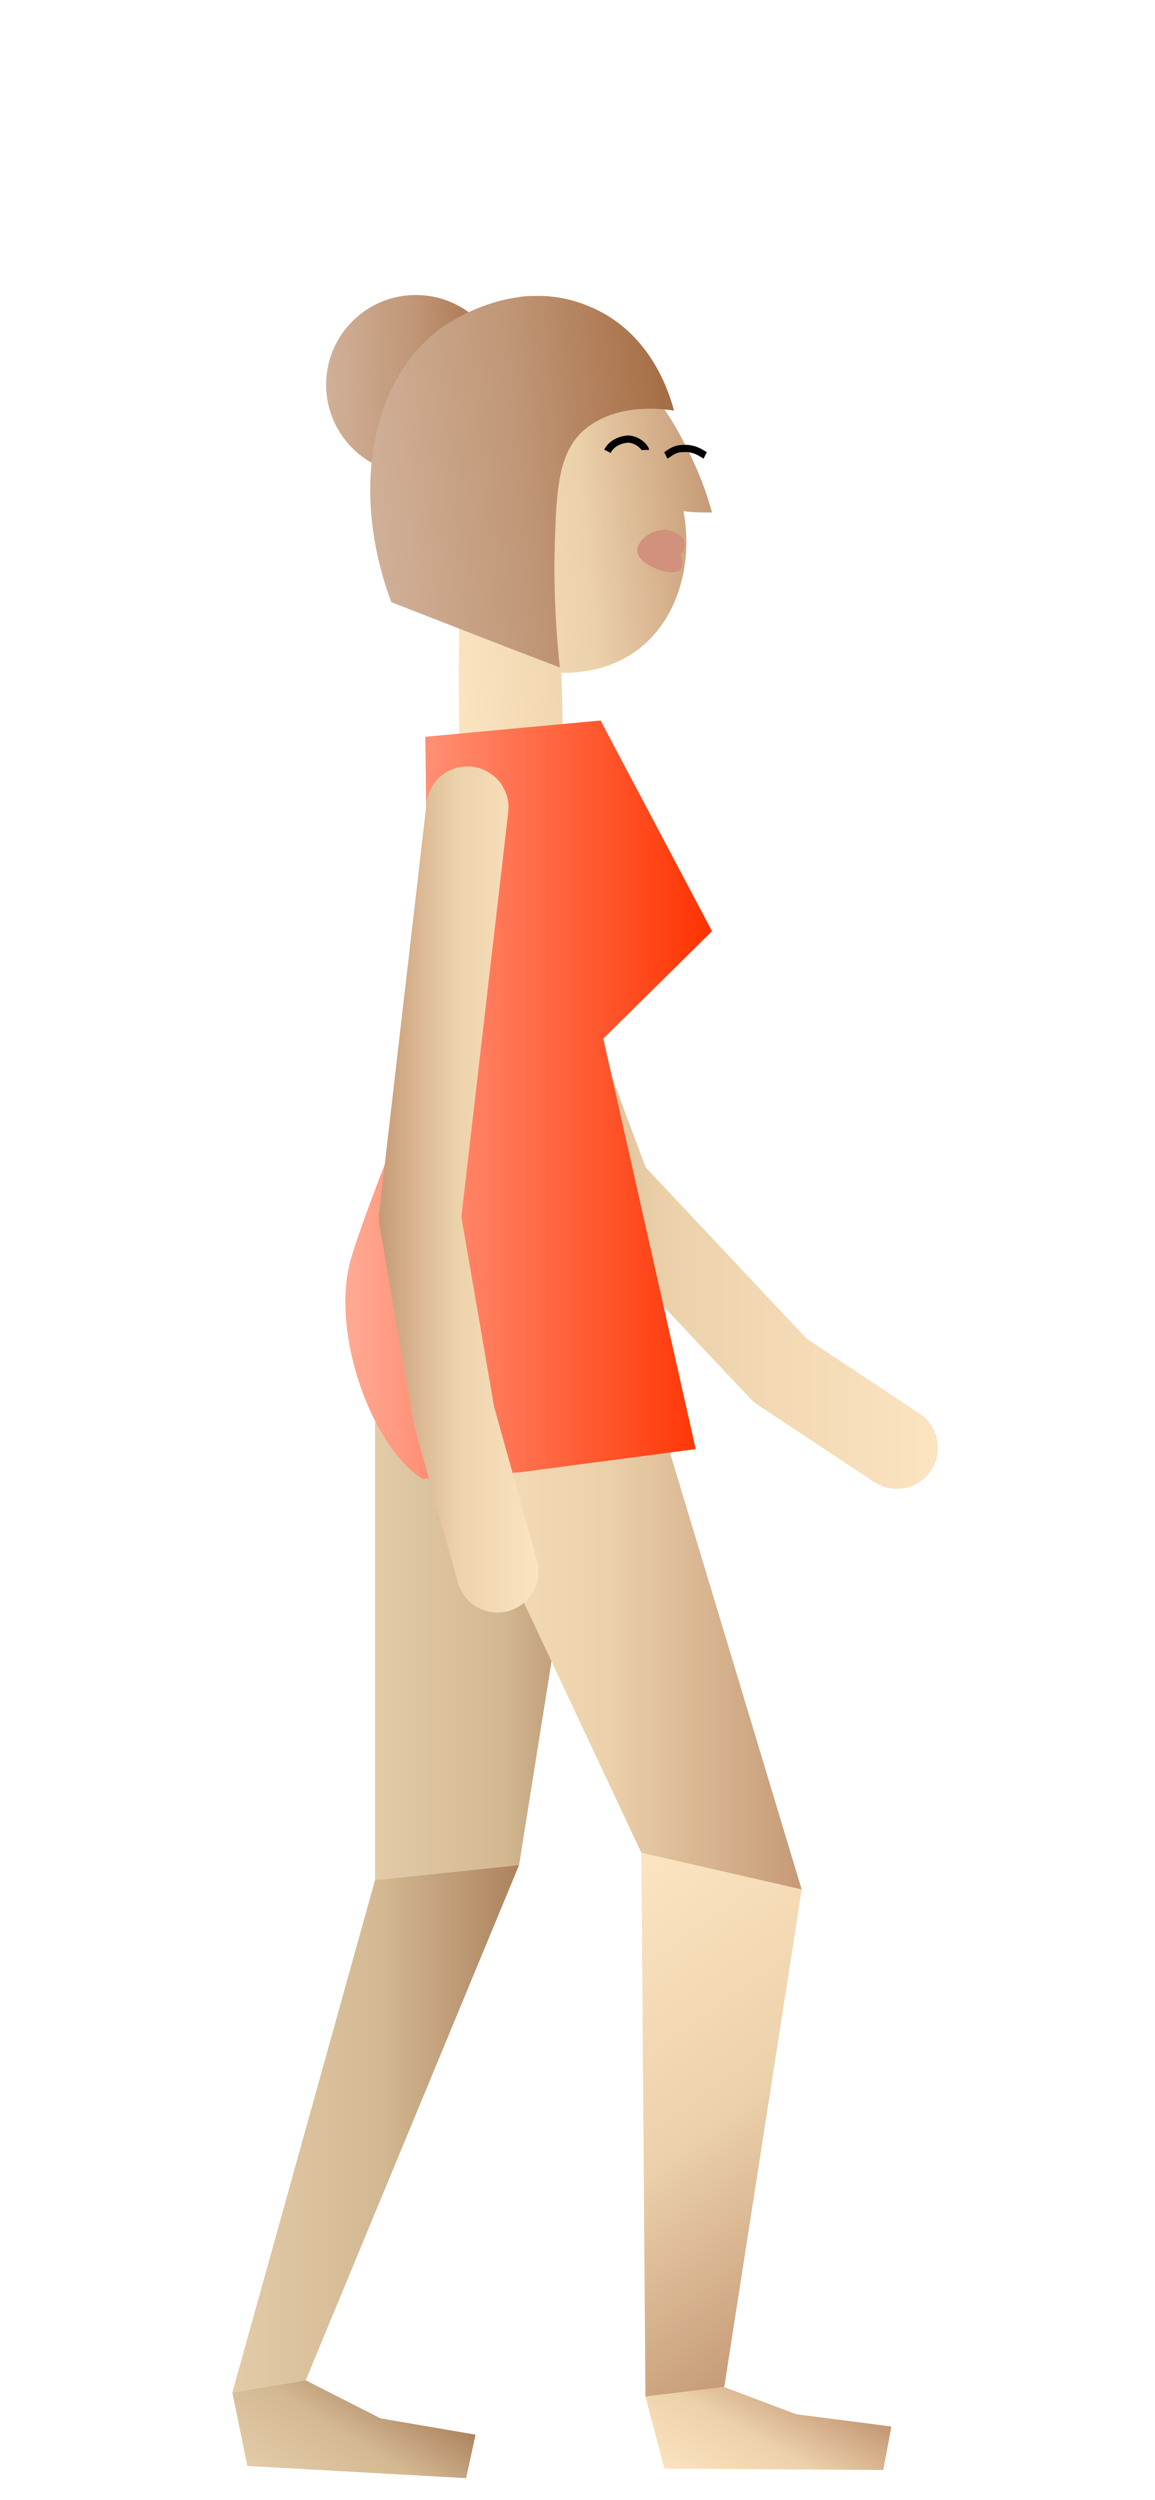 <?xml version="1.0" encoding="utf-8"?>
<!-- Generator: Adobe Illustrator 19.1.0, SVG Export Plug-In . SVG Version: 6.00 Build 0)  -->
<svg version="1.1" xmlns="http://www.w3.org/2000/svg" xmlns:xlink="http://www.w3.org/1999/xlink" x="0px" y="0px"
	 viewBox="0 0 85 183.9" style="enable-background:new 0 0 85 183.9;" xml:space="preserve">
<style type="text/css">
	.st0{fill:url(#SVGID_1_);}
	.st1{fill:url(#SVGID_2_);}
	.st2{fill:none;stroke:url(#SVGID_3_);stroke-width:9;stroke-linecap:round;stroke-linejoin:round;stroke-miterlimit:10;}
	.st3{fill:url(#SVGID_4_);}
	.st4{fill:none;stroke:#000000;stroke-width:0.787;stroke-miterlimit:10;}
	.st5{fill:#D1917D;}
	.st6{fill:url(#SVGID_5_);}
	.st7{fill:url(#SVGID_6_);}
	.st8{fill:url(#SVGID_7_);}
	.st9{fill:url(#SVGID_8_);}
	.st10{fill:url(#SVGID_9_);}
	.st11{fill:url(#SVGID_10_);}
	.st12{fill:#FFFFFF;}
	.st13{fill:none;stroke:url(#SVGID_11_);stroke-width:6.265;stroke-miterlimit:10;}
	.st14{fill:url(#SVGID_12_);}
	.st15{fill:url(#SVGID_13_);}
	.st16{fill:url(#SVGID_14_);}
	.st17{fill:#01A0C7;}
	.st18{fill:none;stroke:url(#SVGID_15_);stroke-width:9;stroke-linecap:round;stroke-linejoin:round;stroke-miterlimit:10;}
	.st19{fill:url(#SVGID_16_);}
	.st20{fill:url(#SVGID_17_);}
	.st21{fill:none;stroke:url(#SVGID_18_);stroke-width:6.045;stroke-linecap:round;stroke-linejoin:round;stroke-miterlimit:10;}
	.st22{fill:url(#SVGID_19_);}
	.st23{fill:none;stroke:#000000;stroke-width:0.529;stroke-miterlimit:10;}
	.st24{fill:url(#SVGID_20_);}
	.st25{fill:url(#SVGID_21_);}
	.st26{fill:url(#SVGID_22_);}
	.st27{fill:url(#SVGID_23_);}
	.st28{fill:url(#SVGID_24_);}
	.st29{fill:url(#SVGID_25_);}
	.st30{fill:url(#SVGID_26_);}
	.st31{fill:none;stroke:url(#SVGID_27_);stroke-width:6.045;stroke-linecap:round;stroke-linejoin:round;stroke-miterlimit:10;}
	.st32{fill:url(#SVGID_28_);}
	.st33{fill:url(#SVGID_29_);}
	.st34{fill:none;stroke:url(#SVGID_30_);stroke-width:6.045;stroke-linecap:round;stroke-linejoin:round;stroke-miterlimit:10;}
	.st35{fill:url(#SVGID_31_);}
	.st36{fill:url(#SVGID_32_);}
	.st37{fill:url(#SVGID_33_);}
	.st38{fill:url(#SVGID_34_);}
	.st39{fill:url(#SVGID_35_);}
	.st40{fill:url(#SVGID_36_);}
	.st41{fill:url(#SVGID_37_);}
	.st42{fill:url(#SVGID_38_);}
	.st43{fill:none;stroke:url(#SVGID_39_);stroke-width:6.045;stroke-linecap:round;stroke-linejoin:round;stroke-miterlimit:10;}
	.st44{fill:url(#SVGID_40_);}
	.st45{fill:url(#SVGID_41_);}
	.st46{fill:url(#SVGID_42_);}
	.st47{fill:url(#SVGID_43_);}
	.st48{fill:url(#SVGID_44_);}
	.st49{fill:url(#SVGID_45_);}
	.st50{fill:url(#SVGID_46_);}
	.st51{fill:url(#SVGID_47_);}
	.st52{fill:url(#SVGID_48_);}
	.st53{fill:url(#SVGID_49_);}
	.st54{fill:none;stroke:url(#SVGID_50_);stroke-width:6.045;stroke-linecap:round;stroke-linejoin:round;stroke-miterlimit:10;}
	.st55{fill:none;stroke:url(#SVGID_51_);stroke-width:6.045;stroke-linecap:round;stroke-linejoin:round;stroke-miterlimit:10;}
	.st56{fill:url(#SVGID_52_);}
	.st57{fill:url(#SVGID_53_);}
	.st58{fill:url(#SVGID_54_);}
	.st59{fill:url(#SVGID_55_);}
	.st60{fill:url(#SVGID_56_);}
	.st61{fill:url(#SVGID_57_);}
	.st62{fill:url(#SVGID_58_);}
	.st63{fill:url(#SVGID_59_);}
	.st64{fill:url(#SVGID_60_);}
	.st65{fill:url(#SVGID_61_);}
	.st66{fill:none;stroke:url(#SVGID_62_);stroke-width:6.045;stroke-linecap:round;stroke-linejoin:round;stroke-miterlimit:10;}
	.st67{fill:url(#SVGID_63_);}
	.st68{fill:url(#SVGID_64_);}
	.st69{fill:url(#SVGID_65_);}
	.st70{fill:url(#SVGID_66_);}
	.st71{fill:url(#SVGID_67_);}
	.st72{fill:url(#SVGID_68_);}
	.st73{fill:url(#SVGID_69_);}
	.st74{fill:url(#SVGID_70_);}
	.st75{fill:url(#SVGID_71_);}
	.st76{fill:url(#SVGID_72_);}
	.st77{fill:none;stroke:url(#SVGID_73_);stroke-width:6.045;stroke-linecap:round;stroke-linejoin:round;stroke-miterlimit:10;}
	.st78{fill:url(#SVGID_74_);}
	.st79{fill:url(#SVGID_75_);}
	.st80{fill:url(#SVGID_76_);}
	.st81{fill:url(#SVGID_77_);}
	.st82{fill:url(#SVGID_78_);}
	.st83{fill:url(#SVGID_79_);}
	.st84{fill:url(#SVGID_80_);}
	.st85{fill:url(#SVGID_81_);}
	.st86{fill:url(#SVGID_82_);}
	.st87{fill:url(#SVGID_83_);}
	.st88{fill:none;stroke:url(#SVGID_84_);stroke-width:6.045;stroke-linecap:round;stroke-linejoin:round;stroke-miterlimit:10;}
	.st89{fill:none;stroke:url(#SVGID_85_);stroke-width:6.045;stroke-linecap:round;stroke-linejoin:round;stroke-miterlimit:10;}
	.st90{fill:url(#SVGID_86_);}
	.st91{fill:url(#SVGID_87_);}
	.st92{fill:url(#SVGID_88_);}
	.st93{fill:url(#SVGID_89_);}
	.st94{fill:url(#SVGID_90_);}
	.st95{fill:url(#SVGID_91_);}
	.st96{fill:url(#SVGID_92_);}
	.st97{fill:url(#SVGID_93_);}
	.st98{fill:url(#SVGID_94_);}
	.st99{fill:url(#SVGID_95_);}
	.st100{fill:none;stroke:url(#SVGID_96_);stroke-width:6.045;stroke-linecap:round;stroke-linejoin:round;stroke-miterlimit:10;}
	.st101{fill:none;stroke:#000000;stroke-width:9;stroke-miterlimit:10;}
	.st102{fill:none;stroke:#000000;stroke-width:6.037;stroke-miterlimit:10;}
	.st103{fill:#0000FF;}
	.st104{opacity:0.3;}
	.st105{fill:none;stroke:#000000;stroke-width:2;stroke-miterlimit:10;}
	.st106{fill:none;stroke:#FFFFFF;stroke-width:9;stroke-miterlimit:10;}
	.st107{opacity:0.51;}
	.st108{fill:#F4D47A;}
	.st109{opacity:0.3;fill:#1D1D1B;}
	.st110{fill:#F9F8F7;}
	.st111{fill:#3A4D57;}
	.st112{fill:url(#SVGID_97_);}
	.st113{fill:url(#SVGID_98_);}
	.st114{fill:url(#SVGID_99_);}
	.st115{fill:url(#SVGID_100_);}
	.st116{fill:url(#SVGID_101_);}
	.st117{fill:url(#SVGID_102_);}
	.st118{fill:url(#SVGID_103_);}
	.st119{fill:url(#SVGID_104_);}
	.st120{fill:url(#SVGID_113_);}
	.st121{fill:url(#SVGID_114_);}
	.st122{fill:url(#SVGID_115_);}
	.st123{fill:url(#SVGID_116_);}
	.st124{fill:url(#SVGID_117_);}
	.st125{fill:url(#SVGID_118_);}
	.st126{fill:url(#SVGID_119_);}
	.st127{fill:url(#SVGID_120_);}
	.st128{fill:url(#SVGID_121_);}
	.st129{fill:url(#SVGID_122_);}
	.st130{fill:url(#SVGID_123_);}
	.st131{fill:#CABB94;}
	.st132{fill:#424242;}
	.st133{fill:#2047B7;}
	.st134{fill:url(#SVGID_124_);}
	.st135{fill:url(#SVGID_125_);}
	.st136{fill:url(#SVGID_126_);}
	.st137{fill:url(#SVGID_127_);}
	.st138{fill:url(#SVGID_128_);}
	.st139{fill:url(#SVGID_129_);}
	.st140{fill:url(#SVGID_130_);}
	.st141{fill:url(#SVGID_131_);}
	.st142{fill:none;stroke:url(#SVGID_132_);stroke-width:6.045;stroke-linecap:round;stroke-linejoin:round;stroke-miterlimit:10;}
	.st143{fill:url(#SVGID_133_);}
	.st144{fill:url(#SVGID_134_);}
	.st145{fill:url(#SVGID_135_);}
	.st146{fill:url(#SVGID_136_);}
	.st147{fill:url(#SVGID_137_);}
	.st148{fill:url(#SVGID_138_);}
	.st149{fill:url(#SVGID_139_);}
	.st150{fill:url(#SVGID_140_);}
	.st151{fill:url(#SVGID_141_);}
	.st152{fill:none;stroke:url(#SVGID_142_);stroke-width:6.045;stroke-linecap:round;stroke-linejoin:round;stroke-miterlimit:10;}
	.st153{fill:none;}
	.st154{fill:url(#SVGID_143_);}
	.st155{fill:url(#SVGID_144_);}
	.st156{fill:none;stroke:url(#SVGID_145_);stroke-width:6.045;stroke-linecap:round;stroke-linejoin:round;stroke-miterlimit:10;}
	.st157{fill:url(#SVGID_146_);}
	.st158{fill:url(#SVGID_147_);}
	.st159{fill:url(#SVGID_148_);}
	.st160{fill:url(#SVGID_149_);}
	.st161{fill:url(#SVGID_150_);}
	.st162{fill:url(#SVGID_151_);}
	.st163{fill:url(#SVGID_152_);}
	.st164{fill:url(#SVGID_153_);}
	.st165{fill:url(#SVGID_154_);}
	.st166{fill:none;stroke:url(#SVGID_155_);stroke-width:6.045;stroke-linecap:round;stroke-linejoin:round;stroke-miterlimit:10;}
	.st167{fill:url(#SVGID_156_);}
	.st168{fill:url(#SVGID_157_);}
	.st169{fill:url(#SVGID_158_);}
	.st170{fill:url(#SVGID_159_);}
	.st171{fill:url(#SVGID_160_);}
	.st172{fill:url(#SVGID_161_);}
	.st173{fill:url(#SVGID_162_);}
	.st174{fill:url(#SVGID_163_);}
	.st175{fill:url(#SVGID_164_);}
	.st176{fill:url(#SVGID_165_);}
	.st177{fill:url(#SVGID_166_);}
	.st178{fill:none;stroke:url(#SVGID_167_);stroke-width:6.045;stroke-linecap:round;stroke-linejoin:round;stroke-miterlimit:10;}
	.st179{fill:none;stroke:url(#SVGID_168_);stroke-width:6.045;stroke-linecap:round;stroke-linejoin:round;stroke-miterlimit:10;}
	.st180{fill:url(#SVGID_169_);}
	.st181{fill:url(#SVGID_170_);}
	.st182{fill:url(#SVGID_171_);}
	.st183{fill:url(#SVGID_172_);}
	.st184{fill:url(#SVGID_173_);}
	.st185{fill:url(#SVGID_174_);}
	.st186{fill:url(#SVGID_175_);}
	.st187{fill:url(#SVGID_176_);}
	.st188{fill:url(#SVGID_177_);}
	.st189{fill:url(#SVGID_178_);}
	.st190{fill:url(#SVGID_179_);}
	.st191{fill:none;stroke:url(#SVGID_180_);stroke-width:6.045;stroke-linecap:round;stroke-linejoin:round;stroke-miterlimit:10;}
	.st192{fill:url(#SVGID_181_);}
	.st193{fill:url(#SVGID_182_);}
	.st194{fill:url(#SVGID_183_);}
	.st195{fill:url(#SVGID_184_);}
	.st196{fill:url(#SVGID_186_);}
	.st197{fill:url(#SVGID_188_);}
	.st198{fill:url(#SVGID_190_);}
	.st199{fill:url(#SVGID_192_);}
	.st200{fill:url(#SVGID_194_);}
	.st201{fill:url(#SVGID_196_);}
	.st202{fill:url(#SVGID_198_);}
	.st203{fill:none;stroke:url(#SVGID_200_);stroke-width:6.045;stroke-linecap:round;stroke-linejoin:round;stroke-miterlimit:10;}
	.st204{fill:none;stroke:url(#SVGID_201_);stroke-width:6.045;stroke-linecap:round;stroke-linejoin:round;stroke-miterlimit:10;}
	.st205{fill:url(#SVGID_202_);}
	.st206{fill:url(#SVGID_203_);}
	.st207{fill:url(#SVGID_204_);}
	.st208{fill:url(#SVGID_205_);}
	.st209{fill:url(#SVGID_206_);}
	.st210{fill:url(#SVGID_207_);}
	.st211{fill:url(#SVGID_208_);}
	.st212{fill:url(#SVGID_209_);}
	.st213{fill:url(#SVGID_210_);}
	.st214{fill:url(#SVGID_211_);}
	.st215{fill:url(#SVGID_212_);}
	.st216{fill:none;stroke:url(#SVGID_213_);stroke-width:6.045;stroke-linecap:round;stroke-linejoin:round;stroke-miterlimit:10;}
	.st217{fill:none;stroke:url(#SVGID_214_);stroke-width:6.045;stroke-linecap:round;stroke-linejoin:round;stroke-miterlimit:10;}
	.st218{fill:url(#SVGID_215_);}
	.st219{fill:url(#SVGID_216_);}
	.st220{fill:url(#SVGID_217_);}
	.st221{fill:url(#SVGID_218_);}
	.st222{fill:url(#SVGID_219_);}
	.st223{fill:url(#SVGID_220_);}
	.st224{fill:url(#SVGID_221_);}
	.st225{fill:url(#SVGID_222_);}
	.st226{fill:url(#SVGID_223_);}
	.st227{fill:url(#SVGID_224_);}
	.st228{fill:url(#SVGID_225_);}
	.st229{fill:none;stroke:url(#SVGID_226_);stroke-width:6.045;stroke-linecap:round;stroke-linejoin:round;stroke-miterlimit:10;}
	.st230{fill:url(#SVGID_227_);}
	.st231{fill:url(#SVGID_228_);}
	.st232{fill:url(#SVGID_229_);}
	.st233{fill:url(#SVGID_230_);}
	.st234{fill:url(#SVGID_231_);}
	.st235{fill:url(#SVGID_232_);}
	.st236{fill:url(#SVGID_233_);}
	.st237{fill:url(#SVGID_234_);}
	.st238{fill:url(#SVGID_235_);}
	.st239{fill:url(#SVGID_236_);}
	.st240{fill:url(#SVGID_237_);}
	.st241{fill:none;stroke:url(#SVGID_238_);stroke-width:6.045;stroke-linecap:round;stroke-linejoin:round;stroke-miterlimit:10;}
	.st242{fill:url(#SVGID_239_);}
	.st243{fill:url(#SVGID_240_);}
	.st244{fill:url(#SVGID_241_);}
	.st245{fill:url(#SVGID_242_);}
	.st246{fill:url(#SVGID_243_);}
	.st247{fill:url(#SVGID_244_);}
	.st248{fill:url(#SVGID_245_);}
	.st249{fill:url(#SVGID_246_);}
	.st250{fill:url(#SVGID_247_);}
	.st251{fill:url(#SVGID_248_);}
	.st252{fill:url(#SVGID_249_);}
	.st253{fill:none;stroke:url(#SVGID_250_);stroke-width:6.045;stroke-linecap:round;stroke-linejoin:round;stroke-miterlimit:10;}
	.st254{fill:url(#SVGID_251_);}
	.st255{fill:url(#SVGID_252_);}
	.st256{fill:url(#SVGID_253_);}
	.st257{fill:url(#SVGID_254_);}
	.st258{fill:url(#SVGID_255_);}
	.st259{fill:url(#SVGID_256_);}
	.st260{fill:url(#SVGID_257_);}
	.st261{fill:url(#SVGID_258_);}
	.st262{fill:url(#SVGID_259_);}
	.st263{fill:url(#SVGID_260_);}
	.st264{fill:url(#SVGID_261_);}
	.st265{fill:none;stroke:url(#SVGID_262_);stroke-width:6.045;stroke-linecap:round;stroke-linejoin:round;stroke-miterlimit:10;}
	.st266{fill:url(#SVGID_263_);}
	.st267{fill:url(#SVGID_264_);}
	.st268{fill:url(#SVGID_265_);}
	.st269{fill:none;stroke:url(#SVGID_266_);stroke-width:6.045;stroke-linecap:round;stroke-linejoin:round;stroke-miterlimit:10;}
	.st270{fill:url(#SVGID_267_);}
	.st271{fill:url(#SVGID_268_);}
	.st272{fill:url(#SVGID_269_);}
	.st273{fill:url(#SVGID_270_);}
	.st274{fill:url(#SVGID_271_);}
	.st275{fill:url(#SVGID_272_);}
	.st276{fill:url(#SVGID_273_);}
	.st277{fill:url(#SVGID_274_);}
	.st278{fill:none;stroke:url(#SVGID_275_);stroke-width:6.045;stroke-linecap:round;stroke-linejoin:round;stroke-miterlimit:10;}
	.st279{fill:url(#SVGID_276_);}
	.st280{fill:url(#SVGID_277_);}
	.st281{fill:url(#SVGID_278_);}
	.st282{fill:url(#SVGID_279_);}
	.st283{fill:url(#SVGID_280_);}
	.st284{fill:url(#SVGID_281_);}
	.st285{fill:url(#SVGID_282_);}
	.st286{fill:url(#SVGID_283_);}
	.st287{fill:url(#SVGID_284_);}
	.st288{fill:url(#SVGID_285_);}
	.st289{fill:url(#SVGID_286_);}
	.st290{fill:none;stroke:url(#SVGID_287_);stroke-width:6.045;stroke-linecap:round;stroke-linejoin:round;stroke-miterlimit:10;}
	.st291{fill:url(#SVGID_288_);}
	.st292{fill:url(#SVGID_289_);}
	.st293{fill:url(#SVGID_290_);}
	.st294{fill:url(#SVGID_291_);}
	.st295{fill:url(#SVGID_292_);}
	.st296{fill:url(#SVGID_293_);}
	.st297{fill:url(#SVGID_294_);}
	.st298{fill:url(#SVGID_295_);}
	.st299{fill:url(#SVGID_296_);}
	.st300{fill:url(#SVGID_297_);}
	.st301{fill:url(#SVGID_298_);}
	.st302{fill:none;stroke:url(#SVGID_299_);stroke-width:6.045;stroke-linecap:round;stroke-linejoin:round;stroke-miterlimit:10;}
	.st303{fill:none;stroke:url(#SVGID_300_);stroke-width:6.045;stroke-linecap:round;stroke-linejoin:round;stroke-miterlimit:10;}
	.st304{fill:url(#SVGID_301_);}
	.st305{fill:url(#SVGID_302_);}
	.st306{fill:url(#SVGID_303_);}
	.st307{fill:url(#SVGID_304_);}
	.st308{fill:url(#SVGID_305_);}
	.st309{fill:url(#SVGID_306_);}
	.st310{fill:url(#SVGID_307_);}
	.st311{fill:url(#SVGID_308_);}
	.st312{fill:url(#SVGID_309_);}
	.st313{fill:url(#SVGID_310_);}
	.st314{fill:url(#SVGID_311_);}
	.st315{fill:none;stroke:url(#SVGID_312_);stroke-width:6.045;stroke-linecap:round;stroke-linejoin:round;stroke-miterlimit:10;}
	.st316{fill:none;stroke:url(#SVGID_313_);stroke-width:6.045;stroke-linecap:round;stroke-linejoin:round;stroke-miterlimit:10;}
	.st317{fill:url(#SVGID_314_);}
	.st318{fill:url(#SVGID_315_);}
	.st319{fill:url(#SVGID_316_);}
	.st320{fill:url(#SVGID_317_);}
	.st321{fill:url(#SVGID_318_);}
	.st322{fill:url(#SVGID_319_);}
	.st323{fill:url(#SVGID_320_);}
	.st324{fill:url(#SVGID_321_);}
	.st325{fill:url(#SVGID_322_);}
	.st326{fill:url(#SVGID_323_);}
	.st327{fill:url(#SVGID_324_);}
	.st328{fill:none;stroke:url(#SVGID_325_);stroke-width:6.045;stroke-linecap:round;stroke-linejoin:round;stroke-miterlimit:10;}
	.st329{fill:url(#SVGID_326_);}
	.st330{fill:url(#SVGID_327_);}
	.st331{fill:url(#SVGID_328_);}
	.st332{fill:url(#SVGID_329_);}
	.st333{fill:url(#SVGID_330_);}
	.st334{clip-path:url(#SVGID_332_);}
	.st335{fill:none;stroke:#FF3200;stroke-width:2.361;stroke-linecap:round;stroke-miterlimit:10;}
	.st336{fill:#FF3200;}
	.st337{fill:#7C6635;}
	.st338{fill:url(#SVGID_333_);}
	.st339{fill:url(#SVGID_334_);}
	.st340{fill:url(#SVGID_335_);}
	.st341{fill:url(#SVGID_336_);}
	.st342{fill:url(#SVGID_337_);stroke:#FF3200;stroke-linecap:round;stroke-miterlimit:10;}
	.st343{fill:url(#SVGID_338_);stroke:#FF3200;stroke-linecap:round;stroke-miterlimit:10;}
	.st344{fill:url(#SVGID_339_);stroke:#FF3200;stroke-linecap:round;stroke-miterlimit:10;}
	.st345{fill:url(#SVGID_340_);stroke:#FF3200;stroke-linecap:round;stroke-miterlimit:10;}
	.st346{fill:#C4E6F9;}
	.st347{clip-path:url(#SVGID_342_);}
	.st348{fill:url(#SVGID_343_);}
	.st349{fill:url(#SVGID_344_);}
	.st350{fill:none;stroke:url(#SVGID_345_);stroke-width:7.519;stroke-linecap:round;stroke-linejoin:round;stroke-miterlimit:10;}
	.st351{fill:url(#SVGID_346_);}
	.st352{fill:none;stroke:#000000;stroke-width:0.658;stroke-miterlimit:10;}
	.st353{fill:url(#SVGID_347_);}
	.st354{fill:url(#SVGID_348_);}
	.st355{fill:url(#SVGID_349_);}
	.st356{fill:url(#SVGID_350_);}
	.st357{fill:url(#SVGID_351_);}
	.st358{fill:url(#SVGID_352_);}
	.st359{fill:url(#SVGID_353_);}
	.st360{fill:none;stroke:url(#SVGID_354_);stroke-width:7.519;stroke-linecap:round;stroke-linejoin:round;stroke-miterlimit:10;}
	.st361{fill:#00B7C6;}
	.st362{fill:#91502A;}
	.st363{fill:#E5E5E5;}
	.st364{fill:#EE724E;}
	.st365{fill:#467E79;}
	.st366{fill:#3AB966;}
	.st367{fill:#46A679;}
	.st368{fill:#006837;}
	.st369{fill:#D8D054;}
	.st370{fill:#037179;}
	.st371{fill:#39B44A;}
	.st372{fill:#936772;}
	.st373{fill:#F5B19D;}
	.st374{fill:#F6A658;}
	.st375{fill:#97B966;}
	.st376{fill:#C8AC79;}
	.st377{fill:#426721;}
	.st378{fill:url(#SVGID_355_);}
	.st379{fill:none;stroke:url(#SVGID_356_);stroke-width:3.228;stroke-miterlimit:10;}
	.st380{clip-path:url(#SVGID_358_);}
	.st381{fill:none;stroke:#000000;stroke-width:7.243;stroke-miterlimit:10;}
	.st382{fill:none;stroke:#000000;stroke-width:4.859;stroke-miterlimit:10;}
	.st383{fill:none;stroke:#000000;stroke-width:1.61;stroke-miterlimit:10;}
	.st384{fill:none;stroke:#FFFFFF;stroke-width:7.243;stroke-miterlimit:10;}
</style>
<g id="Слой_1">
</g>
<g id="Слой_4">
</g>
<g id="Слой_3">
</g>
<g id="Слой_2">
	<g>
		<g>
			<linearGradient id="SVGID_1_" gradientUnits="userSpaceOnUse" x1="31.411" y1="82.96" x2="69.038" y2="82.96">
				<stop  offset="0" style="stop-color:#C69A77"/>
				<stop  offset="0.483" style="stop-color:#ECD2AB"/>
				<stop  offset="1" style="stop-color:#FCE4C1"/>
			</linearGradient>
			
				<polyline style="fill:none;stroke:url(#SVGID_1_);stroke-width:6.045;stroke-linecap:round;stroke-linejoin:round;stroke-miterlimit:10;" points="
				34.4,59.4 44.9,87.5 57.4,100.8 66,106.5 			"/>
			<linearGradient id="SVGID_2_" gradientUnits="userSpaceOnUse" x1="27.649" y1="114.87" x2="45.488" y2="114.87">
				<stop  offset="0" style="stop-color:#E3CBA8"/>
				<stop  offset="0.517" style="stop-color:#D3B992"/>
				<stop  offset="1" style="stop-color:#AD815E"/>
			</linearGradient>
			<polygon class="st1" points="27.6,99.4 27.6,138.3 38.2,137.2 45.5,91.4 			"/>
			<linearGradient id="SVGID_3_" gradientUnits="userSpaceOnUse" x1="17.08" y1="156.623" x2="38.234" y2="156.623">
				<stop  offset="0" style="stop-color:#E3CBA8"/>
				<stop  offset="0.517" style="stop-color:#D3B992"/>
				<stop  offset="1" style="stop-color:#AD815E"/>
			</linearGradient>
			<polygon style="fill:url(#SVGID_3_);" points="27.6,138.3 17.1,176 22.5,175.1 38.2,137.2 			"/>
			
				<linearGradient id="SVGID_4_" gradientUnits="userSpaceOnUse" x1="24.306" y1="28.108" x2="37.507" y2="28.108" gradientTransform="matrix(1 -2.613285e-02 2.613285e-02 1 -1.002 1.016)">
				<stop  offset="1.685400e-02" style="stop-color:#D0AF97"/>
				<stop  offset="0.5" style="stop-color:#C09676"/>
				<stop  offset="1" style="stop-color:#A56C43"/>
			</linearGradient>
			<circle class="st3" cx="30.6" cy="28.3" r="6.6"/>
			
				<linearGradient id="SVGID_5_" gradientUnits="userSpaceOnUse" x1="79.347" y1="62.434" x2="91.244" y2="62.434" gradientTransform="matrix(0.998 -6.652083e-02 6.652083e-02 0.998 -46.373 -25.872)">
				<stop  offset="1.685400e-02" style="stop-color:#D0AF97"/>
				<stop  offset="0.5" style="stop-color:#C09676"/>
				<stop  offset="1" style="stop-color:#A56C43"/>
			</linearGradient>
			<circle class="st6" cx="42.9" cy="30.8" r="5.9"/>
			<g>
				
					<linearGradient id="SVGID_6_" gradientUnits="userSpaceOnUse" x1="74.268" y1="70.446" x2="94.344" y2="70.446" gradientTransform="matrix(0.996 -9.257308e-02 9.257308e-02 0.996 -48.035 -23.635)">
					<stop  offset="0" style="stop-color:#FCE4C1"/>
					<stop  offset="0.517" style="stop-color:#ECD2AB"/>
					<stop  offset="1" style="stop-color:#C69A77"/>
				</linearGradient>
				<path class="st7" d="M52.4,37.7c-0.4-1.5-1.1-3.4-2.3-5.6c-1.6-3-3.5-4.8-3.9-5.3c-1.2-1.2-5.4-5.5-7.8-5c-2.5,0.5-5,9.7-4.6,33
					c2.6,0.6,5.1,0.6,7.7,1.2c-0.1-1.3-0.1-5.2-0.2-6.5c1.1,0,3.2-0.1,5.2-1.4c3.1-2,4.6-6.2,3.8-10.5
					C50.9,37.7,51.7,37.7,52.4,37.7z"/>
				<path class="st23" d="M44.7,33.2c0.3-0.6,1-0.9,1.6-0.9c0.8,0.1,1.2,0.7,1.2,0.8"/>
				<path class="st23" d="M49,33.5c0.2-0.1,0.6-0.5,1.2-0.5c0.9-0.1,1.5,0.4,1.7,0.5"/>
				<path class="st5" d="M46.9,40.5c0-0.8,1.2-1.7,2.3-1.5c0.4,0.1,1.2,0.4,1.2,1c0,0.4-0.2,0.7-0.3,0.8c0.1,0.3,0.2,0.8,0,1.1
					C49.5,42.5,46.9,41.6,46.9,40.5z"/>
				
					<linearGradient id="SVGID_7_" gradientUnits="userSpaceOnUse" x1="69.341" y1="66.948" x2="92.192" y2="66.948" gradientTransform="matrix(0.996 -9.257308e-02 9.257308e-02 0.996 -48.035 -23.635)">
					<stop  offset="1.685400e-02" style="stop-color:#D0AF97"/>
					<stop  offset="0.5" style="stop-color:#C09676"/>
					<stop  offset="1" style="stop-color:#A56C43"/>
				</linearGradient>
				<path class="st8" d="M41.2,49.1c-0.2-1.8-0.4-4.4-0.4-7.5c0.1-5.4,0.2-8.1,2.1-9.9c0.6-0.5,2.5-2.1,6.7-1.5
					c-0.2-0.7-1.4-5.6-6.1-7.6c-5.4-2.4-10.4,1.1-11,1.5c-5.1,3.7-6.8,11.9-3.7,20.2C32.9,45.9,37,47.5,41.2,49.1z"/>
			</g>
			<linearGradient id="SVGID_8_" gradientUnits="userSpaceOnUse" x1="28.679" y1="117.941" x2="58.952" y2="117.941">
				<stop  offset="0" style="stop-color:#FCE4C1"/>
				<stop  offset="0.517" style="stop-color:#ECD2AB"/>
				<stop  offset="1" style="stop-color:#C69A77"/>
			</linearGradient>
			<polygon class="st9" points="28.7,96.9 47.2,136.3 59,139 47.9,102.2 			"/>
			
				<linearGradient id="SVGID_9_" gradientUnits="userSpaceOnUse" x1="-1195.575" y1="367.592" x2="-1160.09" y2="367.592" gradientTransform="matrix(0.583 0.812 -0.812 0.583 1036.958 897.494)">
				<stop  offset="0" style="stop-color:#FCE4C1"/>
				<stop  offset="0.517" style="stop-color:#ECD2AB"/>
				<stop  offset="1" style="stop-color:#C69A77"/>
			</linearGradient>
			<polygon class="st10" points="47.2,136.3 47.5,176.3 53.3,175.6 59,139 			"/>
			
				<linearGradient id="SVGID_10_" gradientUnits="userSpaceOnUse" x1="0.573" y1="1112.413" x2="11.39" y2="1112.413" gradientTransform="matrix(0.49 -0.872 0.872 0.49 -916.859 -360.006)">
				<stop  offset="0" style="stop-color:#FCE4C1"/>
				<stop  offset="0.517" style="stop-color:#ECD2AB"/>
				<stop  offset="1" style="stop-color:#C69A77"/>
			</linearGradient>
			<polygon class="st11" points="48.9,181.6 65,181.7 65.6,178.5 58.6,177.6 53.3,175.6 47.5,176.3 			"/>
			
				<linearGradient id="SVGID_11_" gradientUnits="userSpaceOnUse" x1="282.114" y1="891.072" x2="292.931" y2="891.072" gradientTransform="matrix(0.528 -0.849 0.849 0.528 -883.016 -47.108)">
				<stop  offset="0" style="stop-color:#E3CBA8"/>
				<stop  offset="0.517" style="stop-color:#D3B992"/>
				<stop  offset="1" style="stop-color:#AD815E"/>
			</linearGradient>
			<polygon style="fill:url(#SVGID_11_);" points="18.2,181.4 34.3,182.3 35,179.1 28,177.9 22.5,175.1 17.1,176 			"/>
			<linearGradient id="SVGID_12_" gradientUnits="userSpaceOnUse" x1="25.556" y1="80.867" x2="52.441" y2="80.867">
				<stop  offset="0" style="stop-color:#FFA994"/>
				<stop  offset="1" style="stop-color:#FF3200"/>
			</linearGradient>
			<path class="st14" d="M31.3,54.2L44.2,53l8.2,15.5l-8,7.9l6.8,30.2l-12.9,1.7l-7.2,0.5c-3.7-2.3-6.8-10.7-5.3-16.1
				c1.1-3.9,5.8-15.2,5.8-15.2L31.3,54.2z"/>
			<linearGradient id="SVGID_13_" gradientUnits="userSpaceOnUse" x1="27.884" y1="87.535" x2="39.591" y2="87.535">
				<stop  offset="0" style="stop-color:#C69A77"/>
				<stop  offset="0.483" style="stop-color:#ECD2AB"/>
				<stop  offset="1" style="stop-color:#FCE4C1"/>
			</linearGradient>
			
				<polyline style="fill:none;stroke:url(#SVGID_13_);stroke-width:6.045;stroke-linecap:round;stroke-linejoin:round;stroke-miterlimit:10;" points="
				34.4,59.4 30.9,89.6 33.4,104.1 36.6,115.6 			"/>
		</g>
		<rect x="0" class="st153" width="85" height="183.9"/>
	</g>
</g>
</svg>

